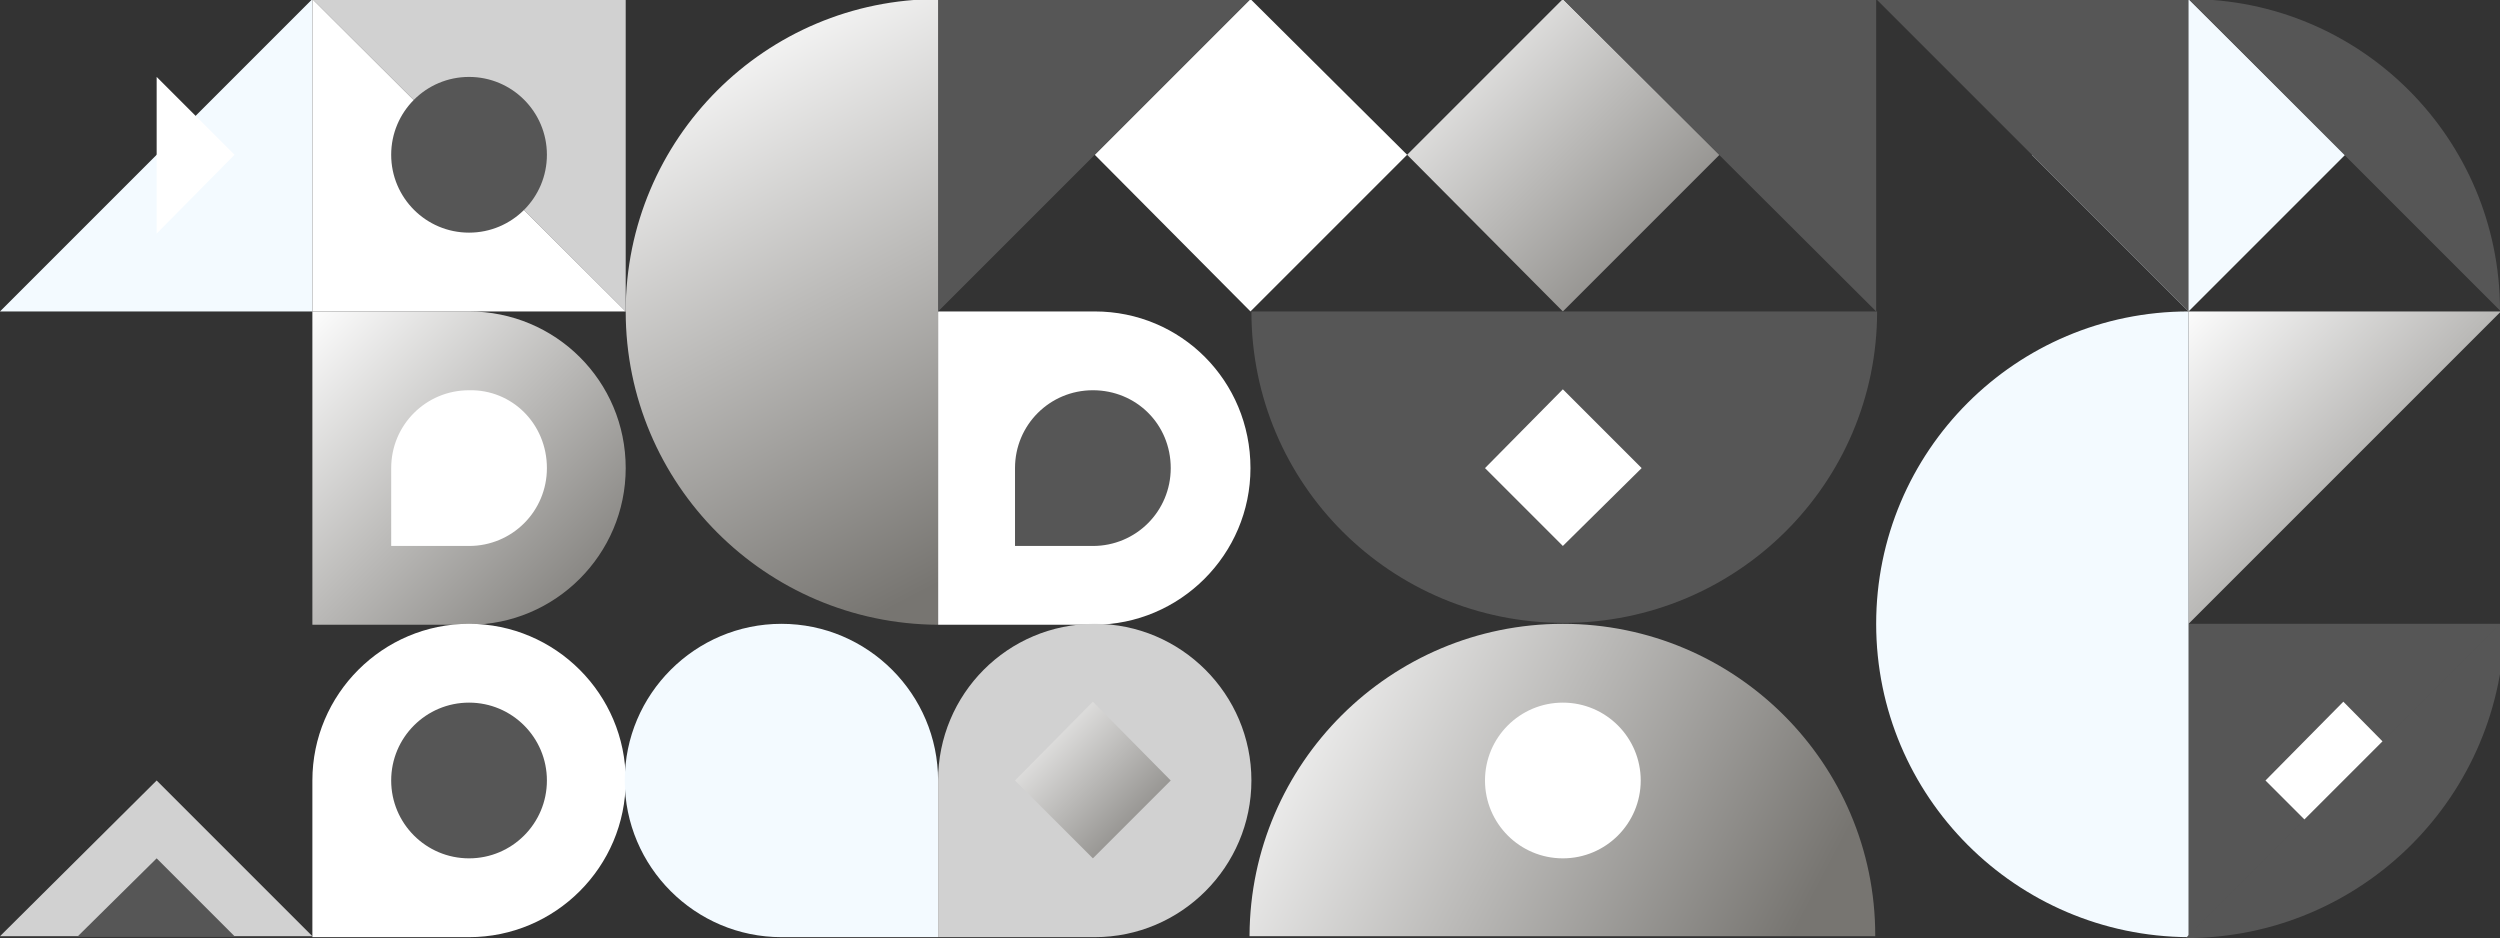 <?xml version="1.0" encoding="utf-8"?>
<!-- Generator: Adobe Illustrator 22.1.0, SVG Export Plug-In . SVG Version: 6.00 Build 0)  -->
<svg version="1.1" id="Layer_1" xmlns="http://www.w3.org/2000/svg" xmlns:xlink="http://www.w3.org/1999/xlink" x="0px" y="0px"
	 viewBox="0 0 266.5 100" enable-background="new 0 0 266.5 100" xml:space="preserve">
<rect x="0" y="0" width="266.5" height="100" fill="#333333" stroke="none"/>
<g id="Oreti_1_">
	<defs>
		<rect id="Shape_10_" x="-3.5" width="270" height="100"/>
	</defs>
	<clipPath id="Shape_1_">
		<use xlink:href="#Shape_10_"  overflow="visible"/>
	</clipPath>
	<g id="Patterns_17_" clip-path="url(#Shape_1_)">
		<g id="Oreti" transform="translate(-63, 0)">
			<g id="Thur_1_">
				<defs>
					<rect id="Shape_8_" x="63" y="-0.1" width="266.6" height="100.1"/>
				</defs>
				<clipPath id="Shape_2_">
					<use xlink:href="#Shape_8_"  overflow="visible"/>
				</clipPath>
				<g id="Patterns_16_" clip-path="url(#Shape_2_)">
					<g id="Thur-">
						<g id="Thur">
							<polygon id="Shape_33_" fill-rule="evenodd" clip-rule="evenodd" fill="#FFFFFF" points="213,16.5 196.3,33.2 179.7,16.5 
								196.3,-0.1 							"/>
							
								<linearGradient id="SVGID_1_" gradientUnits="userSpaceOnUse" x1="-893.423" y1="648.256" x2="-893.257" y2="648.09" gradientTransform="matrix(200 0 0 -200 178897.516 129651)">
								<stop  offset="0" style="stop-color:#FCFCFC"/>
								<stop  offset="1" style="stop-color:#777571"/>
							</linearGradient>
							<polygon fill-rule="evenodd" clip-rule="evenodd" fill="url(#SVGID_1_)" points="246.3,16.5 229.6,33.2 213,16.5 229.6,-0.1 
															"/>
							<path fill-rule="evenodd" clip-rule="evenodd" fill="#FFFFFF" d="M196.3,49.9c0,9.2-7.5,16.7-16.7,16.7H163V33.2h16.7
								C188.9,33.2,196.3,40.6,196.3,49.9z"/>
							<path fill-rule="evenodd" clip-rule="evenodd" fill="#565656" d="M187.8,49.9c0,4.6-3.7,8.3-8.3,8.3h-8.3v-8.3
								c0-4.6,3.7-8.3,8.3-8.3S187.8,45.2,187.8,49.9z"/>
							
								<linearGradient id="SVGID_2_" gradientUnits="userSpaceOnUse" x1="-893.735" y1="649.851" x2="-893.57" y2="649.809" gradientTransform="matrix(400 0 0 -200 357689.5 130051)">
								<stop  offset="0" style="stop-color:#FCFCFC"/>
								<stop  offset="1" style="stop-color:#777571"/>
							</linearGradient>
							<path fill-rule="evenodd" clip-rule="evenodd" fill="url(#SVGID_2_)" d="M229.6,66.5c18.4,0,33.3,14.9,33.3,33.2v0.1h-66.7
								v-0.1C196.3,81.4,211.2,66.5,229.6,66.5z"/>
							<path fill-rule="evenodd" clip-rule="evenodd" fill="#565656" d="M229.7,66.4c-18.4,0-33.3-14.8-33.3-33.2h66.7
								C263.1,51.6,248.1,66.4,229.7,66.4z"/>
							<polygon fill-rule="evenodd" clip-rule="evenodd" fill="#565656" points="163,33.2 163,-0.1 196.3,-0.1 							"/>
							<polyline fill="#F3FAFF" points="96.3,-0.1 96.3,33.2 63,33.2 							"/>
							<polyline fill-rule="evenodd" clip-rule="evenodd" fill="#565656" points="329.6,66.5 296.3,66.5 296.3,99.8 							"/>
							<polyline fill="#D1D1D1" points="63,99.8 79.7,83.2 96.3,99.8 							"/>
							<polygon fill-rule="evenodd" clip-rule="evenodd" fill="#FFFFFF" points="312.8,74.8 321.1,83.2 312.8,91.5 304.5,83.2 
															"/>
							<polygon fill="#FFFFFF" points="229.6,41.5 238,49.9 229.6,58.2 221.3,49.9 							"/>
							<polygon fill="#F3FAFF" points="279.6,16.5 296.3,33.2 313,16.5 296.3,-0.1 							"/>
							
								<linearGradient id="SVGID_3_" gradientUnits="userSpaceOnUse" x1="-890.518" y1="649.077" x2="-890.353" y2="648.912" gradientTransform="matrix(200 0 0 -200 178197.516 129851)">
								<stop  offset="0" style="stop-color:#FCFCFC"/>
								<stop  offset="1" style="stop-color:#777571"/>
							</linearGradient>
							<path fill-rule="evenodd" clip-rule="evenodd" fill="url(#SVGID_3_)" d="M129.7,49.9c0,9.2-7.5,16.7-16.7,16.7H96.3V33.2H113
								C122.2,33.2,129.7,40.6,129.7,49.9z"/>
							<path fill-rule="evenodd" clip-rule="evenodd" fill="#FFFFFF" d="M113,66.5c9.2,0,16.7,7.5,16.7,16.7s-7.5,16.7-16.7,16.7
								H96.3V83.2C96.3,74,103.8,66.5,113,66.5z"/>
							<path fill="#F3FAFF" d="M146.3,66.5c9.2,0,16.7,7.5,16.7,16.7v16.7h-16.7c-9.2,0-16.7-7.5-16.7-16.7S137.1,66.5,146.3,66.5z"
								/>
							
								<linearGradient id="SVGID_4_" gradientUnits="userSpaceOnUse" x1="-891.268" y1="649.63" x2="-891.226" y2="649.465" gradientTransform="matrix(200 0 0 -400 178397.516 259851)">
								<stop  offset="0" style="stop-color:#FCFCFC"/>
								<stop  offset="1" style="stop-color:#777571"/>
							</linearGradient>
							<path fill-rule="evenodd" clip-rule="evenodd" fill="url(#SVGID_4_)" d="M129.7,33.2c0-18.4,14.9-33.3,33.3-33.3v66.7
								C144.6,66.5,129.7,51.6,129.7,33.2z"/>
							<polygon fill="#D1D1D1" points="96.3,-0.1 129.7,-0.1 129.7,33.2 							"/>
							<polygon fill-rule="evenodd" clip-rule="evenodd" fill="#FFFFFF" points="129.7,33.2 96.3,33.2 96.3,-0.1 							"/>
							<polygon fill-rule="evenodd" clip-rule="evenodd" fill="#565656" points="296.3,33.2 296.3,-0.1 263,-0.1 							"/>
							
								<linearGradient id="SVGID_5_" gradientUnits="userSpaceOnUse" x1="-892.549" y1="652.046" x2="-892.384" y2="651.881" gradientTransform="matrix(3.700000e-14 200 -200 3.700000e-14 130705.539 178542.984)">
								<stop  offset="0" style="stop-color:#FCFCFC"/>
								<stop  offset="1" style="stop-color:#777571"/>
							</linearGradient>
							<polygon fill-rule="evenodd" clip-rule="evenodd" fill="url(#SVGID_5_)" points="329.6,33.2 296.3,33.2 296.3,66.5 							
								"/>
							<polygon fill-rule="evenodd" clip-rule="evenodd" fill="#565656" points="229.6,-0.1 263,-0.1 263,33.2 							"/>
							<path fill="#F3FAFF" d="M263,66.5c0-18.4,14.9-33.3,33.3-33.3v66.7C277.9,99.8,263,84.9,263,66.5z"/>
							<path fill="#D1D1D1" d="M179.7,66.5c9.2,0,16.7,7.5,16.7,16.7s-7.5,16.7-16.7,16.7H163V83.2C163,74,170.4,66.5,179.7,66.5z"
								/>
							<path fill-rule="evenodd" clip-rule="evenodd" fill="#FFFFFF" d="M121.3,49.9c0,4.6-3.7,8.3-8.3,8.3h-8.3v-8.3
								c0-4.6,3.7-8.3,8.3-8.3C117.6,41.5,121.3,45.2,121.3,49.9z"/>
							<polyline fill-rule="evenodd" clip-rule="evenodd" fill="#FFFFFF" points="79.7,8.2 88,16.5 79.7,24.9 							"/>
							<polyline fill-rule="evenodd" clip-rule="evenodd" fill="#565656" points="71.3,99.8 79.7,91.5 88,99.8 							"/>
							<circle fill-rule="evenodd" clip-rule="evenodd" fill="#FFFFFF" cx="229.6" cy="83.2" r="8.3"/>
							<circle fill-rule="evenodd" clip-rule="evenodd" fill="#565656" cx="113" cy="83.2" r="8.3"/>
							<circle fill-rule="evenodd" clip-rule="evenodd" fill="#565656" cx="113" cy="16.5" r="8.3"/>
							
								<linearGradient id="SVGID_6_" gradientUnits="userSpaceOnUse" x1="-890.294" y1="649.261" x2="-890.128" y2="649.096" gradientTransform="matrix(100 0 0 -100 89200.531 65001)">
								<stop  offset="0" style="stop-color:#FCFCFC"/>
								<stop  offset="1" style="stop-color:#777571"/>
							</linearGradient>
							<polygon fill-rule="evenodd" clip-rule="evenodd" fill="url(#SVGID_6_)" points="179.5,74.8 187.8,83.2 179.5,91.5 
								171.2,83.2 							"/>
						</g>
					</g>
				</g>
			</g>
		</g>
	</g>
	<path clip-path="url(#Shape_1_)" fill-rule="evenodd" clip-rule="evenodd" fill="#565656" d="M267,66c0,18.8-15.2,34-34,34"/>
	<path clip-path="url(#Shape_1_)" fill-rule="evenodd" clip-rule="evenodd" fill="#565656" d="M233.3-0.1
		c18.4,0,33.2,14.9,33.2,33.2"/>
</g>
</svg>
